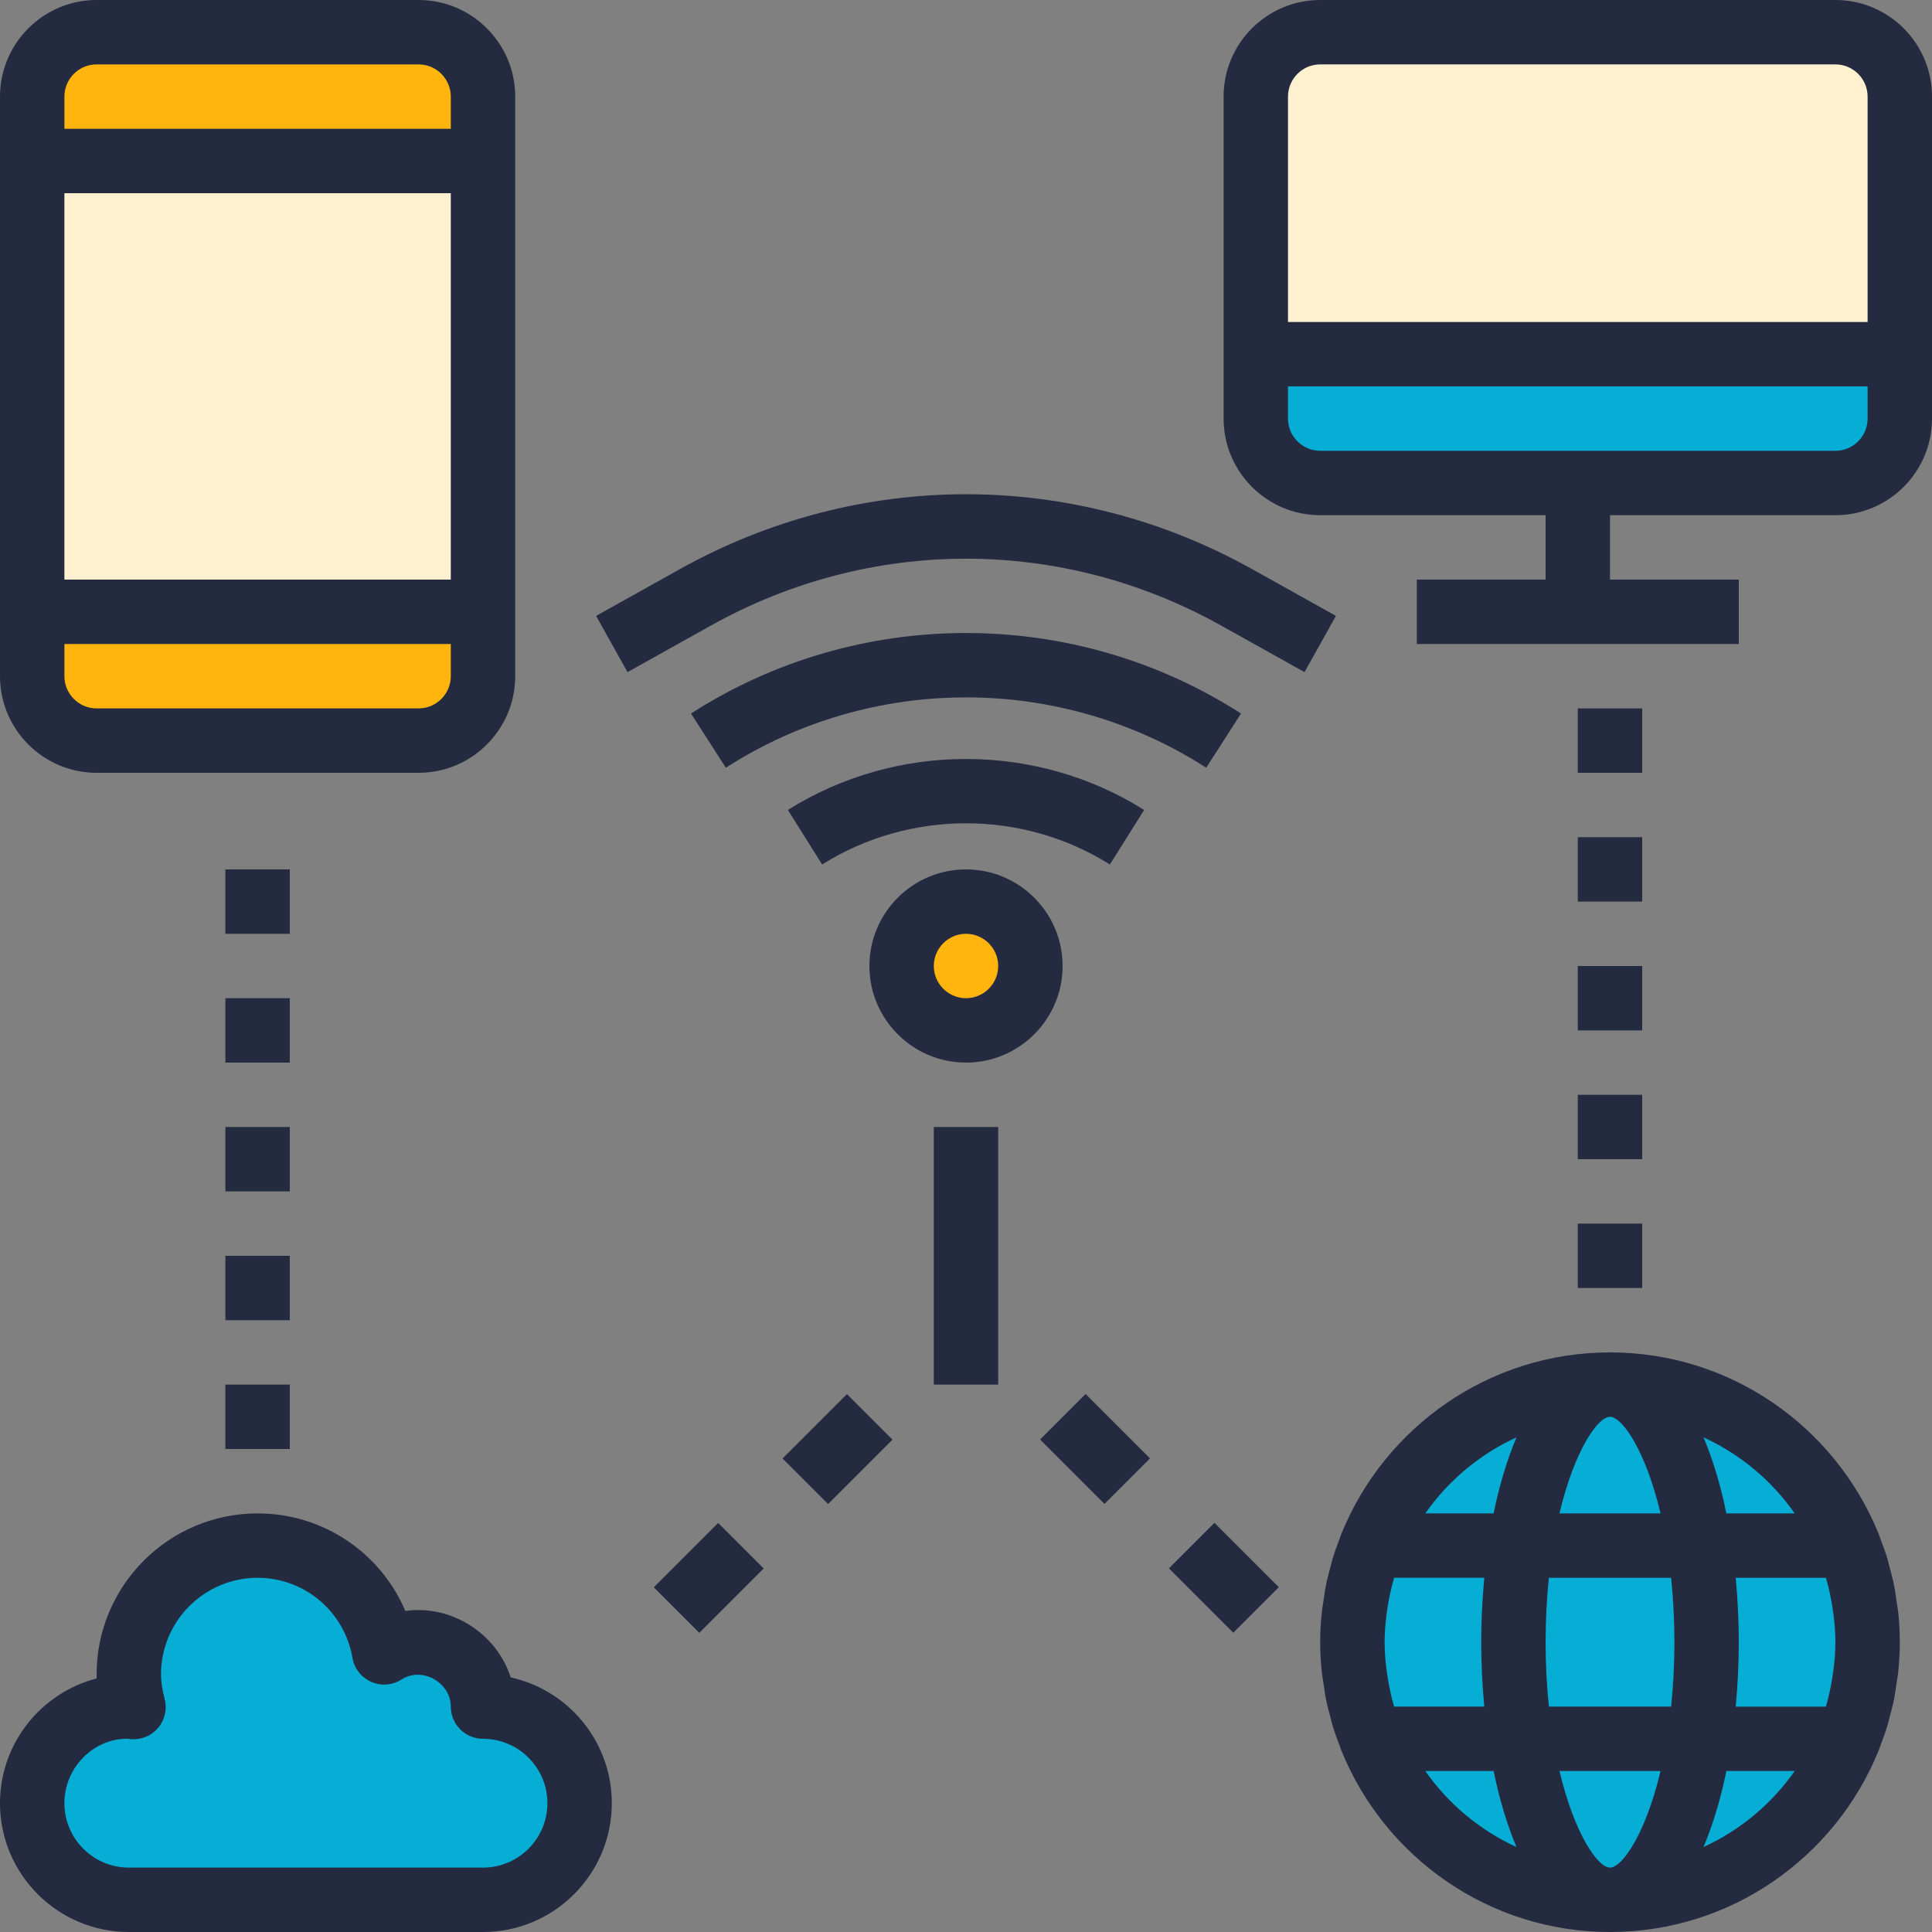 <?xml version="1.0" encoding="iso-8859-1"?>
<!-- Generator: Adobe Illustrator 19.0.0, SVG Export Plug-In . SVG Version: 6.00 Build 0)  -->
<svg version="1.1" id="Capa_1" xmlns="http://www.w3.org/2000/svg" xmlns:xlink="http://www.w3.org/1999/xlink" x="0px" y="0px"
	 viewBox="0 0 480 480" style="enable-background:new 0 0 480 480;" xml:space="preserve">
<rect x="0" y="0" width="480" height="480" fill="#808080" stroke="none"/>
<path style="fill:#FFB40E;" d="M24,184h80c8.84,0,16-7.16,16-16v-16H8v16C8,176.84,15.16,184,24,184z"/>
<rect x="8" y="40" style="fill:#FFF1D0;" width="112" height="112"/>
<path style="fill:#FFB40E;" d="M120,24c0-8.84-7.16-16-16-16H24C15.16,8,8,15.16,8,24v16h112V24z"/>
<path style="fill:#FFF1D0;" d="M456,8H328c-8.84,0-16,7.16-16,16v64h160V24C472,15.16,464.84,8,456,8z"/>
<g>
	<path style="fill:#06AED5;" d="M312,104c0,8.84,7.16,16,16,16h64h64c8.84,0,16-7.16,16-16V88H312V104z"/>
	<path style="fill:#06AED5;" d="M32,472h88c13.256,0,24-10.744,24-24s-10.744-24-24-24c0-8.84-7.16-16-16-16
		c-3.152,0-6.072,0.944-8.552,2.52C92.84,395.472,79.792,384,64,384c-17.672,0-32,14.328-32,32c0,2.824,0.48,5.512,1.168,8.12
		C32.776,424.096,32.4,424,32,424c-13.256,0-24,10.744-24,24S18.744,472,32,472z"/>
	<path style="fill:#06AED5;" d="M337.232,420.44c0.392,1.976,0.888,3.912,1.448,5.816c0.056,0.192,0.128,0.368,0.192,0.56
		c0.52,1.696,1.104,3.36,1.76,4.992c0.024,0.064,0.04,0.128,0.064,0.192h0.016c9.496,23.44,32.44,40,59.288,40
		s49.792-16.56,59.288-40h0.016c0.024-0.064,0.04-0.128,0.064-0.192c0.656-1.632,1.24-3.296,1.76-4.992
		c0.056-0.184,0.128-0.368,0.192-0.56c0.568-1.904,1.064-3.84,1.448-5.816c0.064-0.336,0.096-0.688,0.16-1.032
		c0.304-1.664,0.584-3.344,0.752-5.048c0.208-2.096,0.32-4.216,0.32-6.36s-0.112-4.264-0.32-6.36
		c-0.168-1.712-0.448-3.384-0.752-5.048c-0.064-0.344-0.088-0.696-0.16-1.032c-0.392-1.976-0.888-3.912-1.448-5.816
		c-0.056-0.192-0.128-0.368-0.192-0.56c-0.52-1.696-1.104-3.36-1.76-4.992c-0.024-0.064-0.04-0.128-0.064-0.192h-0.016
		c-9.496-23.44-32.44-40-59.288-40s-49.792,16.56-59.288,40h-0.016c-0.024,0.064-0.04,0.128-0.064,0.192
		c-0.656,1.632-1.24,3.296-1.76,4.992c-0.056,0.184-0.128,0.368-0.192,0.56c-0.568,1.904-1.064,3.84-1.448,5.816
		c-0.064,0.336-0.096,0.688-0.16,1.032c-0.304,1.664-0.584,3.344-0.752,5.048c-0.208,2.096-0.32,4.216-0.32,6.36
		s0.112,4.264,0.32,6.36c0.168,1.712,0.448,3.384,0.752,5.048C337.136,419.752,337.168,420.104,337.232,420.44z"/>
</g>
<circle style="fill:#FFB40E;" cx="240" cy="240" r="16"/>
<g>
	<path style="fill:#242A40;" d="M24,192h80c13.232,0,24-10.768,24-24V24c0-13.232-10.768-24-24-24H24C10.768,0,0,10.768,0,24v144
		C0,181.232,10.768,192,24,192z M104,176H24c-4.408,0-8-3.592-8-8v-8h96v8C112,172.408,108.408,176,104,176z M16,144V48h96v96H16z
		 M24,16h80c4.408,0,8,3.592,8,8v8H16v-8C16,19.592,19.592,16,24,16z"/>
	<path style="fill:#242A40;" d="M456,0H328c-13.232,0-24,10.768-24,24v80c0,13.232,10.768,24,24,24h56v16h-32v16h80v-16h-32v-16h56
		c13.232,0,24-10.768,24-24V24C480,10.768,469.232,0,456,0z M328,16h128c4.408,0,8,3.592,8,8v56H320V24
		C320,19.592,323.592,16,328,16z M456,112H328c-4.408,0-8-3.592-8-8v-8h144v8C464,108.408,460.408,112,456,112z"/>
	<path style="fill:#242A40;" d="M32,480h88c17.648,0,32-14.352,32-32c0-15.288-10.768-28.104-25.12-31.256
		c-3.4-10.704-14.544-18.136-26.176-16.512C94.536,385.776,80.288,376,64,376c-22.056,0-40,17.944-40,40
		c0,0.336,0,0.672,0.016,1.008C10.224,420.568,0,433.112,0,448C0,465.648,14.352,480,32,480z M31.536,431.984
		c0.24,0.032,1,0.112,1.24,0.128c2.584,0.096,5-0.968,6.608-2.952s2.168-4.616,1.52-7.08C40.288,419.744,40,417.808,40,416
		c0-13.232,10.768-24,24-24c11.656,0,21.568,8.36,23.568,19.888c0.456,2.64,2.2,4.864,4.648,5.952
		c2.448,1.088,5.272,0.872,7.528-0.568C104.968,413.944,112,418.088,112,424c0,4.416,3.584,8,8,8c8.824,0,16,7.176,16,16
		s-7.176,16-16,16H32c-8.824,0-16-7.176-16-16S23.176,432,31.536,431.984z"/>
	<path style="fill:#242A40;" d="M333.336,380.896c-0.016,0.032-0.04,0.064-0.056,0.096c-0.184,0.448-0.304,0.904-0.472,1.352
		c-0.632,1.648-1.24,3.296-1.752,5c-0.192,0.648-0.328,1.304-0.504,1.96c-0.424,1.56-0.848,3.12-1.16,4.72
		c-0.216,1.104-0.344,2.216-0.512,3.328c-0.176,1.184-0.4,2.352-0.52,3.552c-0.232,2.352-0.36,4.72-0.36,7.096
		s0.128,4.744,0.36,7.096c0.12,1.2,0.344,2.368,0.52,3.552c0.168,1.112,0.288,2.224,0.512,3.328c0.32,1.6,0.744,3.16,1.16,4.72
		c0.176,0.648,0.312,1.312,0.504,1.96c0.512,1.704,1.12,3.352,1.752,5c0.168,0.448,0.296,0.912,0.472,1.352
		c0.016,0.032,0.04,0.064,0.056,0.096C344.072,461.4,369.888,480,400,480s55.928-18.6,66.664-44.896
		c0.016-0.032,0.04-0.064,0.056-0.096c0.184-0.448,0.304-0.904,0.472-1.352c0.632-1.648,1.24-3.296,1.752-5
		c0.192-0.648,0.328-1.304,0.504-1.96c0.424-1.56,0.848-3.12,1.16-4.72c0.216-1.104,0.344-2.216,0.512-3.328
		c0.176-1.184,0.4-2.352,0.52-3.552c0.232-2.352,0.36-4.72,0.36-7.096s-0.128-4.744-0.36-7.096c-0.12-1.2-0.344-2.368-0.52-3.552
		c-0.168-1.112-0.288-2.224-0.512-3.328c-0.32-1.6-0.744-3.16-1.16-4.72c-0.176-0.648-0.312-1.312-0.504-1.96
		c-0.512-1.704-1.12-3.352-1.752-5c-0.168-0.448-0.296-0.912-0.472-1.352c-0.016-0.032-0.04-0.064-0.056-0.096
		C455.928,354.6,430.112,336,400,336S344.072,354.6,333.336,380.896z M400,352c3.008,0,8.824,8.296,12.56,24h-25.12
		C391.176,360.296,396.992,352,400,352z M415.192,392c0.496,4.92,0.808,10.224,0.808,16s-0.312,11.08-0.808,16h-30.376
		c-0.504-4.92-0.816-10.224-0.816-16s0.312-11.08,0.808-16H415.192z M453.696,392.2c0.664,2.24,1.144,4.52,1.52,6.816
		c0.088,0.56,0.184,1.112,0.256,1.68c0.312,2.416,0.528,4.848,0.528,7.304s-0.216,4.888-0.536,7.312
		c-0.072,0.56-0.168,1.12-0.256,1.68c-0.376,2.296-0.856,4.576-1.52,6.816c-0.016,0.064-0.032,0.128-0.048,0.2h-22.408
		C431.72,418.736,432,413.368,432,408s-0.28-10.736-0.768-16h22.408C453.664,392.064,453.672,392.128,453.696,392.2z M400,464
		c-3.008,0-8.824-8.296-12.552-24h25.112C408.824,455.704,403.008,464,400,464z M368.768,424H346.36
		c-0.016-0.064-0.032-0.128-0.048-0.2c-0.664-2.24-1.144-4.52-1.52-6.816c-0.088-0.56-0.184-1.112-0.256-1.68
		c-0.32-2.416-0.536-4.848-0.536-7.304s0.216-4.888,0.536-7.312c0.072-0.56,0.168-1.12,0.256-1.68
		c0.376-2.296,0.856-4.576,1.52-6.816c0.016-0.064,0.032-0.128,0.048-0.2h22.408C368.28,397.264,368,402.632,368,408
		S368.28,418.736,368.768,424z M354.112,440h16.976c1.408,6.912,3.32,13.304,5.68,18.896C367.64,454.704,359.816,448.16,354.112,440
		z M423.232,458.896c2.36-5.592,4.272-11.976,5.68-18.896h16.976C440.184,448.16,432.36,454.704,423.232,458.896z M445.888,376
		h-16.976c-1.408-6.912-3.32-13.304-5.68-18.896C432.36,361.296,440.184,367.84,445.888,376z M376.768,357.104
		c-2.36,5.592-4.272,11.976-5.68,18.896h-16.976C359.816,367.84,367.64,361.296,376.768,357.104z"/>
	<path style="fill:#242A40;" d="M275.744,214.776l8.512-13.544c-26.888-16.888-61.624-16.888-88.512,0l8.512,13.544
		C225.968,201.136,254.032,201.136,275.744,214.776z"/>
	<path style="fill:#242A40;" d="M308.328,177.272c-41.504-26.672-95.144-26.672-136.648,0l8.648,13.464
		c36.248-23.296,83.104-23.296,119.352,0L308.328,177.272z"/>
	<path style="fill:#242A40;" d="M168.792,141.464l-20.688,11.552l7.8,13.968l20.688-11.552c39.704-22.168,87.12-22.168,126.824,0
		l20.688,11.552l7.8-13.968l-20.688-11.552C266.616,116.568,213.376,116.568,168.792,141.464z"/>
	<path style="fill:#242A40;" d="M264,240c0-13.232-10.768-24-24-24s-24,10.768-24,24s10.768,24,24,24S264,253.232,264,240z M240,248
		c-4.408,0-8-3.592-8-8s3.592-8,8-8c4.408,0,8,3.592,8,8C248,244.408,244.408,248,240,248z"/>
	<rect x="232" y="280" style="fill:#242A40;" width="16" height="64"/>
	<rect x="56" y="216" style="fill:#242A40;" width="16" height="16"/>
	<rect x="56" y="248" style="fill:#242A40;" width="16" height="16"/>
	<rect x="56" y="280" style="fill:#242A40;" width="16" height="16"/>
	<rect x="56" y="312" style="fill:#242A40;" width="16" height="16"/>
	<rect x="56" y="344" style="fill:#242A40;" width="16" height="16"/>
	
		<rect x="196.708" y="351.999" transform="matrix(-0.707 0.707 -0.707 -0.707 609.67 467.465)" style="fill:#242A40;" width="22.624" height="16"/>
	
		<rect x="164.708" y="383.998" transform="matrix(-0.707 0.707 -0.707 -0.707 577.669 544.717)" style="fill:#242A40;" width="22.624" height="16"/>
	
		<rect x="263.994" y="348.673" transform="matrix(-0.707 0.707 -0.707 -0.707 718.871 422.203)" style="fill:#242A40;" width="16" height="22.624"/>
	
		<rect x="295.993" y="380.673" transform="matrix(-0.707 0.707 -0.707 -0.707 796.123 454.205)" style="fill:#242A40;" width="16" height="22.624"/>
	<rect x="392" y="208" style="fill:#242A40;" width="16" height="16"/>
	<rect x="392" y="240" style="fill:#242A40;" width="16" height="16"/>
	<rect x="392" y="272" style="fill:#242A40;" width="16" height="16"/>
	<rect x="392" y="304" style="fill:#242A40;" width="16" height="16"/>
	<rect x="392" y="176" style="fill:#242A40;" width="16" height="16"/>
</g>
<g>
</g>
<g>
</g>
<g>
</g>
<g>
</g>
<g>
</g>
<g>
</g>
<g>
</g>
<g>
</g>
<g>
</g>
<g>
</g>
<g>
</g>
<g>
</g>
<g>
</g>
<g>
</g>
<g>
</g>
</svg>
